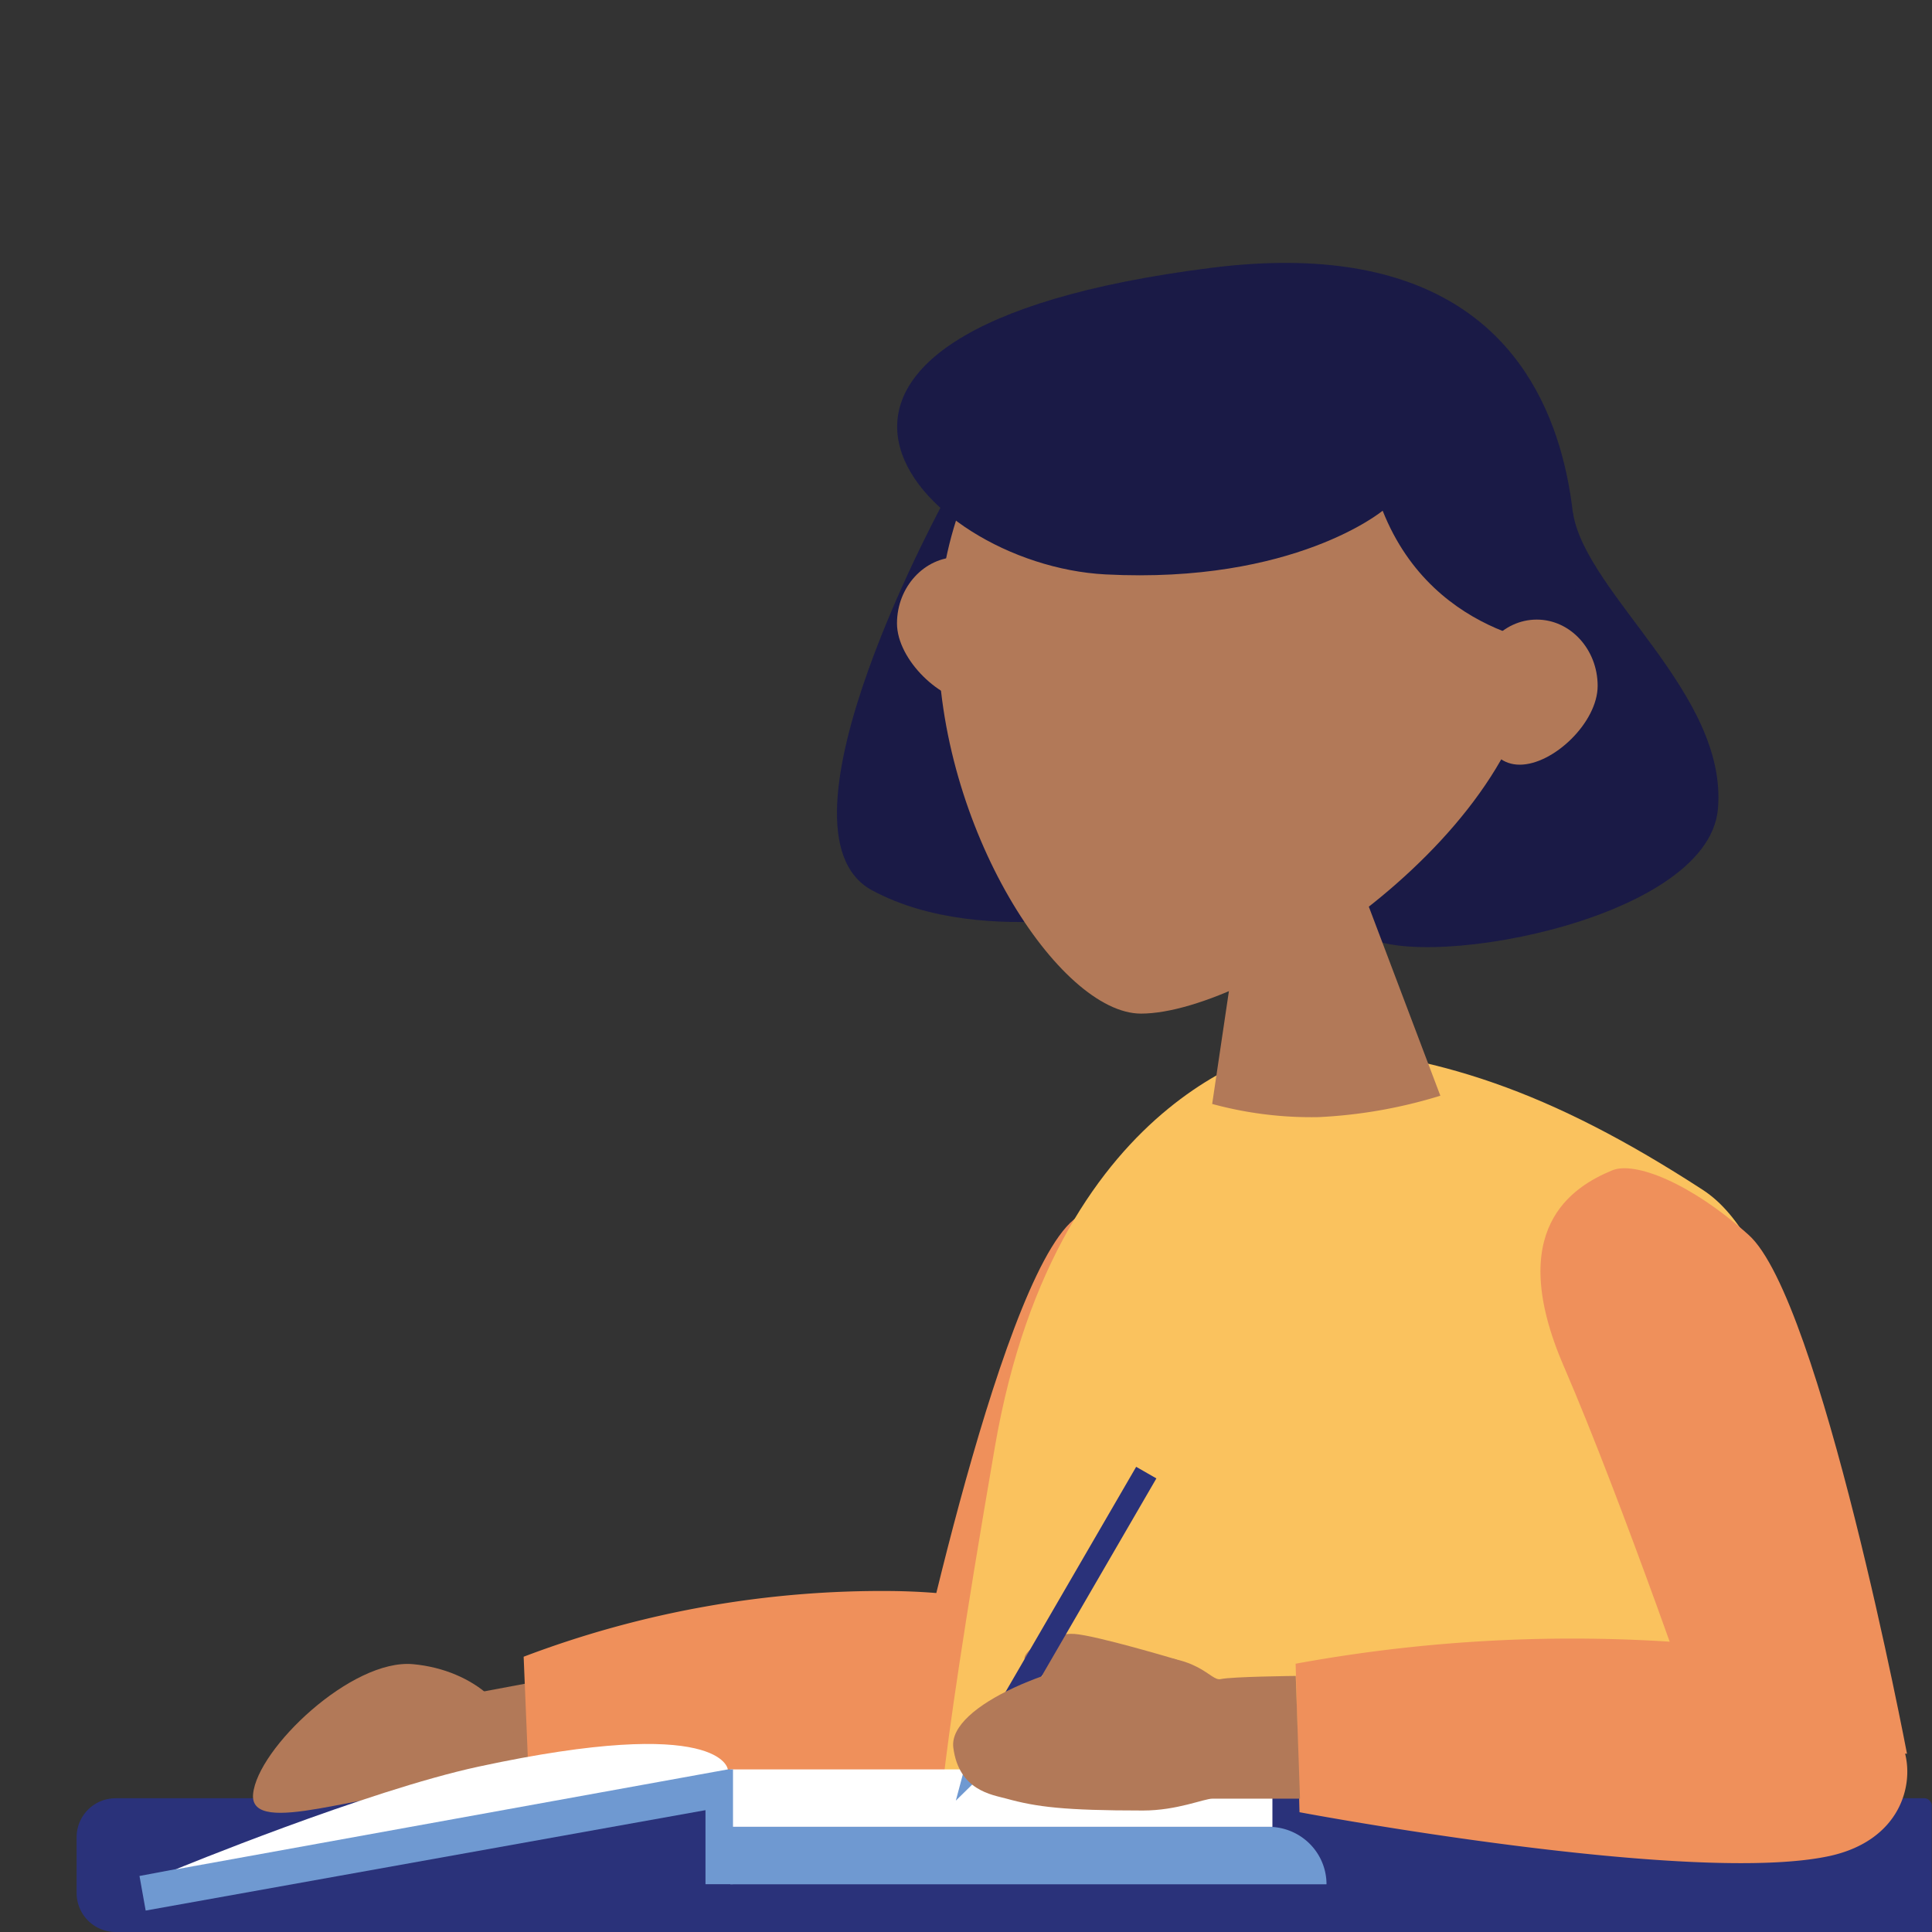 <svg id="Layer_1" data-name="Layer 1" xmlns="http://www.w3.org/2000/svg" viewBox="0 0 500 500"><rect x="0" y="0" width="500" height="500" fill="#333333" stroke="none"/><defs><style>.cls-1{fill:#b27958;}.cls-2{fill:#ef905b;}.cls-3{fill:#fac25e;}.cls-4{fill:#2a327a;}.cls-5{fill:#fff;}.cls-6{fill:#6f99d1;}.cls-7{fill:#1a1a46;}</style></defs><path class="cls-1" d="M153.86,432.38l1.55,25.82L122,464.61l-2.78-25.75Z"/><path class="cls-2" d="M315.78,299c11.15,4.29,30,15.23,13.52,50.7s-39.16,96.85-39.16,96.85L233.74,450s24.09-117.71,44.12-134.33C293.91,302.42,309.48,296.65,315.78,299Z"/><path class="cls-2" d="M136.93,462.84l-1.41-34.08a261.17,261.17,0,0,1,95.61-17c53.92.75,57.09,23.84,57.09,23.84,3.3,8.58.62,23.21-17.11,28.5C236.33,474.57,136.93,462.84,136.93,462.84Z"/><path class="cls-3" d="M334.91,270.43s-61.08,9.33-77.43,104-14.73,103.89-14.73,103.89l230.77,5.46s6.79-150.11-32.85-175.85S371.4,272.4,334.91,270.43Z"/><path class="cls-4" d="M29.93,465.37h468a2,2,0,0,1,1.42.58,2,2,0,0,1,.59,1.41V500h-470a10.09,10.09,0,0,1-10.11-10.06V475.45a10.07,10.07,0,0,1,10.11-10.06Z"/><path class="cls-1" d="M112.41,464.1c15.87,1.5,20.1,2.66,21.22-9.22s-10.79-22.71-26.7-24.19-40.31,21.85-41.43,33.6S96.53,462.62,112.41,464.1Z"/><path class="cls-5" d="M329.3,457.92H189v14.87H329.3Z"/><path class="cls-6" d="M189,472.79H328.35a15,15,0,0,1,10.57,4.35,14.81,14.81,0,0,1,4.38,10.51H189Z"/><path class="cls-6" d="M189.7,457.92h-7.12v29.71h7.12Z"/><path class="cls-6" d="M182.58,457.92,36.1,485.5l1.6,8.95,147.08-26.38Z"/><path class="cls-5" d="M188.36,457.92s-1.4-14.32-64.5-.72c-28.95,6.24-78.44,26.61-78.44,26.61Z"/><path class="cls-7" d="M245.32,127.79S197,215,225.72,230.43c29.41,15.83,73.32,3.84,73.32,3.84Z"/><path class="cls-7" d="M444.6,209.33c-2.57,29.74-81.33,42.89-92.27,32s52.54-121.16,54.8-108.3C410.8,154,447.16,179.6,444.6,209.33Z"/><path class="cls-1" d="M232.14,161.33c0,9.44,11.45,20.4,20.17,20.4s11.38-11,11.38-20.4-7.07-17.15-15.76-17.15S232.14,151.9,232.14,161.33Z"/><path class="cls-1" d="M397.71,165.17c0,49.09-73.5,97.15-102.42,97.15-21.09,0-52.54-48.06-52.54-97.15S277.43,76.3,320.22,76.3,397.71,116.13,397.71,165.17Z"/><path class="cls-7" d="M357.83,132.17s-22.81,19-71.68,16.49S183,85.82,313.47,69.31c114.45-14.39,92.74,98.07,92.74,98.07S371.33,166.24,357.83,132.17Z"/><path class="cls-1" d="M413.47,177.5c0,9.46-11.45,20.4-20.16,20.4S381.94,187,381.94,177.5s7.06-17.15,15.77-17.15S413.47,168.07,413.47,177.5Z"/><path class="cls-1" d="M353.35,232.27l19.41,51.3a126.82,126.82,0,0,1-31.51,5.54,97.7,97.7,0,0,1-27.54-3.41l7-47.18Z"/><path class="cls-2" d="M417.27,302.87c-10.37,4.29-27.91,15.23-12.57,50.7s36.42,96.83,36.42,96.83l52.41,3.47s-22.36-117.71-41-134.29C437.61,306.2,423.14,300.49,417.27,302.87Z"/><path class="cls-2" d="M336.31,469l-1-38.43a396.86,396.86,0,0,1,101.73-5.36c54.17,4.52,55.79,27.87,55.79,27.87,2.68,8.84-1.06,23.21-19.28,27.24C437.78,488.1,336.31,469,336.31,469Z"/><path class="cls-1" d="M304.61,429.51s-20.75-6.22-26.53-6.65S264.9,427,265.14,429.3c1,7.2,23.14,7.22,23.14,7.22Z"/><path class="cls-6" d="M250.3,455l-2.93,11,8.15-8Z"/><path class="cls-4" d="M299.27,382.61l-5.23-3L250.29,455l5.23,3Z"/><path class="cls-1" d="M335.34,433.73s-16.56.17-19.41.82-5.54-7-23.38-5.84-47.27,12.49-45.83,23.59,10,12.16,13.76,13.19c7.79,2.15,14.93,3.07,35.33,3.07,8.84,0,15.76-3.07,18-3.07h22.63Z"/></svg>